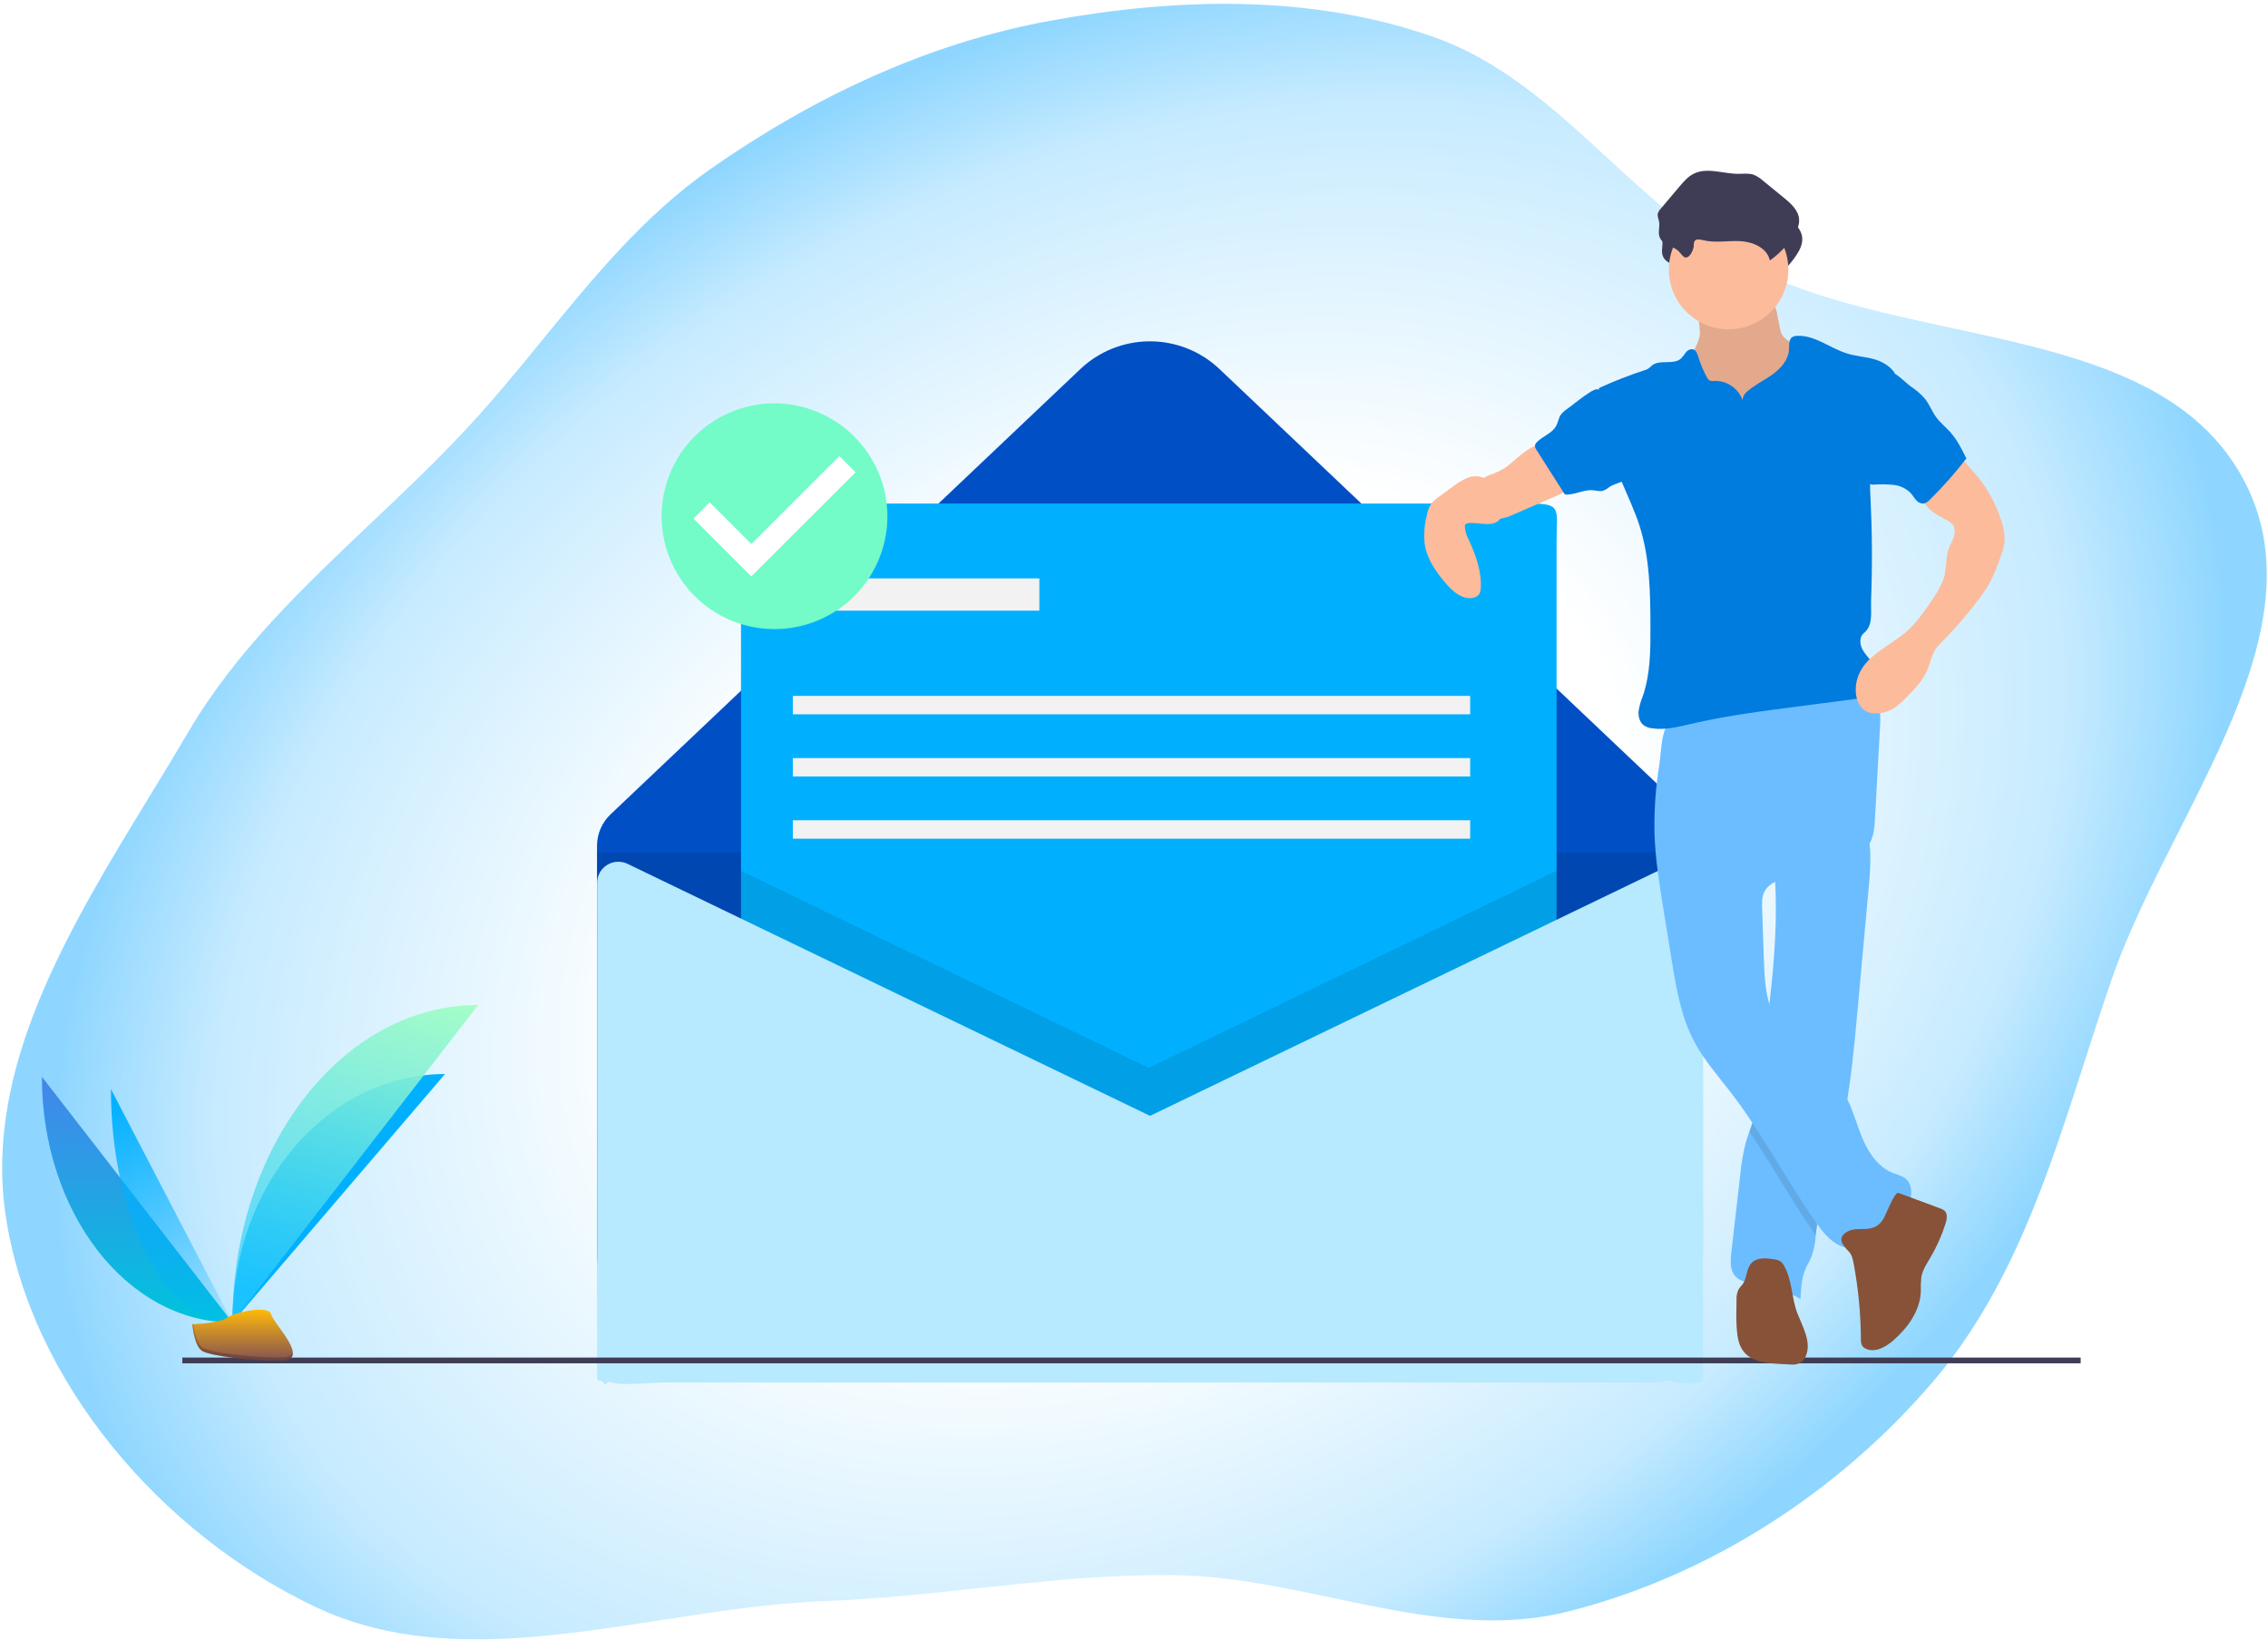 <svg width="394" height="285" viewBox="0 0 394 285" fill="none" xmlns="http://www.w3.org/2000/svg">
<g id="Group 28">
<path id="Subtract" fill-rule="evenodd" clip-rule="evenodd" d="M231.583 277.645C245.343 280.543 258.966 283.413 272.584 279.948C296.932 273.755 319.306 259.285 335.655 240.224C349.319 224.293 355.732 204.349 362.146 184.405C363.698 179.577 365.251 174.749 366.906 169.977C369.776 161.706 374.077 153.204 378.402 144.656C388.987 123.733 399.716 102.527 389.959 83.712C380.786 66.024 360.089 61.544 338.954 56.969C326.081 54.182 313.045 51.36 302.353 45.497C293.771 40.791 286.536 34.142 279.34 27.528C270.069 19.007 260.863 10.545 248.923 6.376C227.824 -0.993 204.592 -0.443 182.412 3.611C161.121 7.502 141.305 16.873 123.521 29.295C111.96 37.371 103.19 48.101 94.344 58.923C90.104 64.111 85.847 69.32 81.256 74.268C75.889 80.053 70.168 85.471 64.472 90.866C52.678 102.035 40.985 113.108 32.734 127.154C30.579 130.825 28.317 134.531 26.035 138.272C12.041 161.206 -2.759 185.461 0.956 210.982C5.194 240.105 28.168 266.634 54.868 279.229C73.268 287.909 94.043 284.701 114.925 281.476C124.466 280.003 134.029 278.526 143.399 278.177C152.278 277.847 160.997 276.909 169.694 275.973C181.107 274.745 192.481 273.521 204.129 273.681C213.365 273.807 222.504 275.732 231.583 277.645Z" fill="url(#paint0_radial)"/>
<g id="Group 29">
<path id="Vector" d="M276.777 236.569H122.758C117.707 236.569 112.863 234.562 109.292 230.991C105.721 227.42 103.714 222.576 103.714 217.525V146.961C103.714 145.936 103.923 144.923 104.328 143.981C104.732 143.04 105.325 142.191 106.068 141.486L187.683 64.122C190.946 61.029 195.271 59.304 199.768 59.304C204.264 59.304 208.589 61.029 211.852 64.122L289.667 137.884C291.611 139.727 293.159 141.946 294.217 144.407C295.275 146.867 295.821 149.518 295.821 152.196V217.525C295.821 220.026 295.328 222.502 294.371 224.813C293.414 227.123 292.011 229.223 290.243 230.991C288.475 232.759 286.375 234.162 284.065 235.119C281.754 236.076 279.278 236.569 276.777 236.569Z" fill="#004FC5"/>
<path id="Vector_2" opacity="0.1" d="M103.714 148.12H294.22V225.07C294.22 228.119 293.008 231.044 290.852 233.201C288.695 235.357 285.77 236.569 282.721 236.569H115.214C112.164 236.569 109.239 235.357 107.082 233.201C104.926 231.044 103.714 228.119 103.714 225.07V148.12V148.12Z" fill="black"/>
<path id="Vector_3" d="M265.622 87.486H139.206C127.746 87.089 128.728 92.177 128.728 97.964V218.686C128.728 224.473 133.419 229.165 139.206 229.165H259.928C265.715 229.165 270.407 224.473 270.407 218.686V94.093C270.407 88.306 271.409 87.486 265.622 87.486Z" fill="#00B0FF"/>
<path id="Vector_4" opacity="0.1" d="M270.407 151.302V229.165H128.728V151.302L199.567 185.541L270.407 151.302Z" fill="black"/>
<g id="Vector_5" filter="url(#filter0_d)">
<path d="M199.786 189.871L109.018 146.088C108.457 145.817 107.835 145.693 107.213 145.727C106.59 145.762 105.986 145.953 105.458 146.284C104.93 146.615 104.495 147.074 104.193 147.618C103.891 148.163 103.733 148.775 103.733 149.397V224.727C103.733 226.235 103.733 233.811 103.733 235.408C104.31 236.801 103.684 235.138 104.751 236.204C105.819 237.269 104.957 235.627 106.352 236.204C107.748 236.78 113.722 236.204 115.232 236.204H284.34C285.85 236.204 288.059 236.384 289.454 235.808C290.655 236.204 294.771 236.873 295.839 235.808C295.839 234.934 295.839 234.809 295.839 229.018C295.839 227.22 295.839 226.235 295.839 224.727V150.688C295.839 149.928 295.646 149.181 295.278 148.517C294.909 147.852 294.378 147.292 293.733 146.889C293.089 146.485 292.352 146.251 291.592 146.21C290.833 146.168 290.075 146.319 289.39 146.65L199.786 189.871Z" fill="#B7E9FF"/>
</g>
<path id="Vector_6" d="M180.557 100.493H140.935V106.097H180.557V100.493Z" fill="#F2F2F2"/>
<path id="Vector_7" d="M255.398 120.905H137.733V124.107H255.398V120.905Z" fill="#F2F2F2"/>
<path id="Vector_8" d="M255.398 131.711H137.733V134.912H255.398V131.711Z" fill="#F2F2F2"/>
<path id="Vector_9" d="M255.398 142.517H137.733V145.718H255.398V142.517Z" fill="#F2F2F2"/>
<path id="Vector_10" d="M31.674 236.369H361.457" stroke="#3F3D56" stroke-miterlimit="10"/>
<path id="Vector_11" d="M7.279 187.086C7.279 210.683 22.083 229.778 40.377 229.778Z" fill="url(#paint1_linear)"/>
<path id="Vector_12" d="M40.377 229.778C40.377 205.916 56.897 186.606 77.313 186.606Z" fill="#00B0FF"/>
<path id="Vector_13" d="M19.271 189.225C19.271 211.64 28.711 229.778 40.377 229.778Z" fill="url(#paint2_linear)"/>
<path id="Vector_14" d="M40.377 229.778C40.377 199.287 59.472 174.614 83.069 174.614Z" fill="url(#paint3_linear)"/>
<path id="Vector_15" d="M33.414 230.079C33.414 230.079 38.108 229.934 39.523 228.927C40.937 227.92 46.743 226.717 47.094 228.332C47.445 229.948 54.148 236.367 48.849 236.41C43.549 236.453 36.535 235.585 35.123 234.724C33.712 233.864 33.414 230.079 33.414 230.079Z" fill="url(#paint4_linear)"/>
<path id="Vector_16" opacity="0.2" d="M48.943 235.848C43.644 235.89 36.63 235.022 35.218 234.162C34.143 233.507 33.714 231.157 33.571 230.073C33.472 230.077 33.414 230.079 33.414 230.079C33.414 230.079 33.712 233.864 35.123 234.725C36.535 235.585 43.549 236.453 48.849 236.41C50.378 236.398 50.907 235.853 50.878 235.047C50.665 235.534 50.082 235.838 48.943 235.848Z" fill="black"/>
<path id="Vector_17" d="M295.324 57.981C295.084 60.124 293.449 61.851 292.843 63.92C291.932 67.035 293.508 70.378 295.664 72.804C297.404 74.741 299.511 76.314 301.863 77.43C304.215 78.547 306.765 79.186 309.365 79.31C310.129 79.377 310.899 79.293 311.631 79.063C312.284 78.8 312.872 78.398 313.354 77.885C314.978 76.255 315.85 73.996 316.197 71.721C316.544 69.446 316.409 67.129 316.273 64.831C316.274 64.357 316.188 63.886 316.019 63.442C315.797 63.019 315.493 62.645 315.124 62.342C313.955 61.27 312.668 60.334 311.286 59.554C310.662 59.275 310.111 58.853 309.678 58.324C309.417 57.87 309.248 57.369 309.181 56.85L308.757 54.69C308.681 54.067 308.469 53.469 308.134 52.938C307.385 51.928 305.952 51.79 304.696 51.741L300.091 51.56C298.659 51.504 296.771 51.093 295.373 51.374C294.068 51.637 294.501 52.84 294.738 53.936C295.082 55.259 295.279 56.615 295.324 57.981V57.981Z" fill="#FCBB9B"/>
<path id="Vector_18" opacity="0.1" d="M295.324 57.981C295.084 60.124 293.449 61.851 292.843 63.92C291.932 67.035 293.508 70.378 295.664 72.804C297.404 74.741 299.511 76.314 301.863 77.43C304.215 78.547 306.765 79.186 309.365 79.31C310.129 79.377 310.899 79.293 311.631 79.063C312.284 78.8 312.872 78.398 313.354 77.885C314.978 76.255 315.85 73.996 316.197 71.721C316.544 69.446 316.409 67.129 316.273 64.831C316.274 64.357 316.188 63.886 316.019 63.442C315.797 63.019 315.493 62.645 315.124 62.342C313.955 61.27 312.668 60.334 311.286 59.554C310.662 59.275 310.111 58.853 309.678 58.324C309.417 57.87 309.248 57.369 309.181 56.85L308.757 54.69C308.681 54.067 308.469 53.469 308.134 52.938C307.385 51.928 305.952 51.79 304.696 51.741L300.091 51.56C298.659 51.504 296.771 51.093 295.373 51.374C294.068 51.637 294.501 52.84 294.738 53.936C295.082 55.259 295.279 56.615 295.324 57.981V57.981Z" fill="black"/>
<path id="Vector_19" d="M324.616 154.439C323.963 161.592 323.311 168.744 322.659 175.895C322.148 181.522 321.627 187.172 320.626 192.727C320.28 194.642 319.874 196.546 319.393 198.434C318.056 203.676 316.115 208.799 315.489 214.173C315.469 214.328 315.453 214.486 315.436 214.644C315.366 215.832 315.142 217.006 314.768 218.136C314.455 218.957 313.974 219.705 313.634 220.515C312.959 222.136 312.87 223.928 312.787 225.684C310.412 224.348 307.811 223.459 305.114 223.062C303.813 222.867 302.363 222.729 301.477 221.757C300.495 220.683 300.604 219.039 300.768 217.596C301.286 213.115 301.802 208.636 302.317 204.16C302.485 202.234 302.812 200.325 303.295 198.454C303.473 197.831 303.687 197.218 303.905 196.605C304.205 195.762 304.508 194.918 304.735 194.052C305.063 192.652 305.292 191.23 305.42 189.798C305.951 185.291 306.59 180.794 307.15 176.29L307.18 176.053C308.02 169.226 308.659 162.366 308.475 155.49C308.448 154.472 308.405 153.454 308.34 152.433C308.247 150.954 308.112 150.169 309.338 149.244C310.692 148.222 312.474 147.507 314.023 146.838C314.857 146.476 324.036 143.218 324.25 143.933C324.68 145.458 324.906 147.033 324.922 148.618C324.928 150.562 324.826 152.506 324.616 154.439Z" fill="#6BBDFF"/>
<path id="Vector_20" opacity="0.1" d="M320.626 192.727C320.28 194.642 319.874 196.546 319.393 198.434C318.056 203.676 316.115 208.799 315.489 214.173C315.469 214.328 315.453 214.486 315.436 214.644C311.344 208.799 307.898 202.513 303.905 196.605C304.205 195.762 304.508 194.918 304.735 194.052C305.063 192.652 305.292 191.23 305.421 189.798C305.951 185.291 306.59 180.794 307.15 176.29L307.18 176.053C307.414 177.009 307.749 177.938 308.178 178.824C310.86 184.273 317.232 187.027 320.349 192.243C320.444 192.404 320.537 192.566 320.626 192.727Z" fill="black"/>
<path id="Vector_21" d="M287.421 144.809C287.556 149.18 288.256 153.511 288.954 157.828L290.395 166.734C291.183 171.609 292.004 176.583 294.311 180.948C296.037 184.214 298.523 187.001 300.772 189.931C306.301 197.135 310.455 205.295 315.698 212.709C317.222 214.864 319.4 217.195 322.001 216.745C323.708 216.449 324.948 215.028 326.289 213.933C327.871 212.641 329.778 211.695 331.022 210.076C332.267 208.457 332.511 205.765 330.825 204.613C330.214 204.275 329.567 204.01 328.895 203.823C326.281 202.829 324.589 200.277 323.512 197.695C322.435 195.114 321.783 192.339 320.349 189.938C317.232 184.722 310.859 181.968 308.177 176.517C306.674 173.463 306.531 169.944 306.416 166.543L306.123 157.874C306.091 156.926 306.066 155.94 306.452 155.073C307.478 152.765 310.576 152.55 313.085 152.257C315.932 151.924 318.69 151.054 321.213 149.693C322.658 148.913 324.07 147.918 324.843 146.469C325.548 145.147 325.645 143.597 325.728 142.101L326.596 126.389C326.671 125.038 326.739 123.64 326.263 122.373C325.067 119.191 321.049 118.151 317.653 118.303C311.333 118.585 305.499 121.304 299.541 123.14C298.065 123.605 296.566 123.996 295.051 124.311C293.714 124.579 292.096 124.468 290.82 124.898C288.552 125.662 288.61 130.623 288.288 132.68C287.624 136.687 287.334 140.748 287.421 144.809V144.809Z" fill="#6BBDFF"/>
<path id="Vector_22" d="M321.143 217.404C321.7 217.966 321.882 218.789 322.027 219.567C322.832 223.882 323.251 228.261 323.278 232.651C323.241 233.061 323.323 233.472 323.514 233.837C323.671 234.054 323.883 234.225 324.129 234.331C325.74 235.099 327.609 234.029 328.951 232.853C331.439 230.674 333.544 227.749 333.686 224.444C333.66 223.593 333.69 222.741 333.775 221.894C333.994 220.65 334.72 219.566 335.36 218.477C336.449 216.624 337.328 214.654 337.98 212.605C338.224 211.835 338.387 210.866 337.784 210.329C337.57 210.161 337.327 210.035 337.067 209.956L329.791 207.255C329.161 207.021 327.592 211.051 327.343 211.491C326.734 212.569 326.128 213.181 324.906 213.43C323.659 213.683 322.174 213.319 321.01 213.941C319.042 214.994 320.028 216.279 321.143 217.404Z" fill="#875238"/>
<path id="Vector_23" d="M309.917 219.89C309.781 219.621 309.593 219.383 309.363 219.188C309.026 218.975 308.643 218.845 308.246 218.809C306.861 218.574 305.219 218.419 304.263 219.448C303.367 220.413 303.521 221.986 302.771 223.069C302.534 223.412 302.213 223.695 302.007 224.057C301.752 224.612 301.637 225.221 301.672 225.83C301.633 227.509 301.595 229.191 301.711 230.866C301.808 232.27 302.045 233.741 302.922 234.841C304.332 236.607 306.873 236.861 309.129 236.975L310.956 237.068C311.46 237.129 311.97 237.082 312.454 236.931C312.753 236.792 313.022 236.595 313.244 236.351C313.465 236.107 313.636 235.821 313.745 235.51C314.696 233.146 313.19 230.599 312.262 228.226C311.196 225.498 311.387 222.469 309.917 219.89Z" fill="#875238"/>
<path id="Vector_24" d="M294.795 45.907C294.772 45.667 294.808 45.425 294.897 45.202C295.165 44.729 295.864 44.858 296.391 44.991C298.511 45.525 300.745 45.041 302.927 45.166C305.11 45.291 307.568 46.382 308.007 48.524C309.592 47.401 310.957 45.998 312.037 44.383C312.643 43.477 313.171 42.439 313.088 41.352C312.969 39.783 311.654 38.611 310.435 37.616L306.804 34.652C306.328 34.214 305.777 33.864 305.178 33.618C304.34 33.332 303.425 33.468 302.539 33.469C299.896 33.47 297.077 32.267 294.727 33.476C293.744 33.981 293.005 34.846 292.293 35.689L289.052 39.526C288.808 39.77 288.63 40.072 288.534 40.404C288.441 40.873 288.682 41.335 288.766 41.804C288.919 42.662 288.55 43.576 288.834 44.399C289.305 45.766 290.964 45.959 291.978 46.743C292.356 47.035 292.949 48.024 293.399 48.012C294.212 47.99 294.774 46.538 294.795 45.907Z" fill="#3F3D56"/>
<path id="Vector_25" d="M300.294 57.215C306.026 57.215 310.672 52.569 310.672 46.837C310.672 41.105 306.026 36.459 300.294 36.459C294.562 36.459 289.916 41.105 289.916 46.837C289.916 52.569 294.562 57.215 300.294 57.215Z" fill="#FCBB9B"/>
<path id="Vector_26" d="M302.725 69.55C302.373 68.542 301.708 67.671 300.828 67.066C299.948 66.46 298.898 66.151 297.83 66.182C297.525 66.239 297.209 66.199 296.927 66.068C296.768 65.945 296.641 65.786 296.556 65.604C295.925 64.469 295.418 63.27 295.043 62.027C294.878 61.477 294.651 60.83 294.096 60.687C293.865 60.657 293.632 60.69 293.419 60.782C293.206 60.875 293.022 61.023 292.887 61.212C292.624 61.593 292.335 61.955 292.024 62.297C290.719 63.465 288.405 62.401 287.02 63.472C286.793 63.647 286.607 63.871 286.369 64.03C286.131 64.173 285.875 64.283 285.607 64.356C282.931 65.23 280.309 66.257 277.752 67.433C278.674 72.983 279.618 78.629 281.778 83.824C282.806 86.296 283.971 88.717 284.794 91.264C286.618 96.909 286.699 102.948 286.719 108.88C286.733 112.94 286.713 117.087 285.4 120.928C285.046 121.777 284.797 122.666 284.658 123.575C284.578 124.49 284.845 125.5 285.587 126.042C286.017 126.323 286.508 126.496 287.02 126.545C289.296 126.879 291.59 126.274 293.831 125.755C299.838 124.364 305.964 123.568 312.078 122.774L322.324 121.443C323.058 121.393 323.777 121.208 324.444 120.896C326.319 119.869 326.497 117.049 325.332 115.256C324.774 114.397 323.987 113.692 323.518 112.781C323.049 111.87 323.009 110.596 323.816 109.965C325.458 108.681 324.968 106.299 325.047 104.217C325.266 98.392 325.236 92.566 324.958 86.737C324.876 85.53 324.856 84.32 324.9 83.112C325.082 81.064 325.461 79.038 326.03 77.062L329.143 64.805C328.33 63.519 326.773 62.704 325.298 62.334C323.822 61.964 322.286 61.855 320.833 61.404C317.857 60.482 315.208 58.142 312.099 58.36C311.864 58.364 311.633 58.421 311.423 58.525C310.722 58.922 310.833 59.933 310.788 60.737C310.689 62.517 309.38 64.004 307.934 65.047C306.488 66.09 304.838 66.85 303.51 68.04C303.275 68.217 303.082 68.445 302.946 68.706C302.81 68.967 302.735 69.256 302.725 69.55V69.55Z" fill="#007BDE"/>
<path id="Vector_27" d="M261.602 81.177C260.914 81.624 260.183 82 259.419 82.3C258.672 82.523 257.965 82.866 257.328 83.315C257.034 83.569 256.788 83.874 256.601 84.214C256.249 84.837 256.072 85.543 256.086 86.258C256.101 86.973 256.307 87.671 256.684 88.279C257.06 88.887 257.593 89.383 258.226 89.715C258.86 90.047 259.571 90.203 260.285 90.167C261.234 90.06 262.157 89.785 263.01 89.354L270.33 86.182C271.569 85.645 272.907 85.016 273.492 83.8C273.561 83.686 273.586 83.552 273.564 83.421C273.505 83.283 273.398 83.171 273.263 83.105C271.612 82.033 270.168 80.671 269.001 79.086C268.7 78.678 268.333 77.716 267.908 77.471C266.359 76.579 262.842 80.372 261.602 81.177Z" fill="#FCBB9B"/>
<path id="Vector_28" d="M339.857 78.575L342.555 81.657C343.135 82.319 343.715 82.982 344.243 83.685C345.54 85.472 346.58 87.433 347.334 89.508C347.92 91.047 348.407 92.687 348.202 94.322C348.066 95.16 347.84 95.98 347.527 96.77C347.033 98.288 346.419 99.764 345.693 101.186C345.083 102.267 344.393 103.3 343.63 104.279C341.54 107.048 339.254 109.663 336.789 112.104C335.866 113.017 335.479 114.494 335.077 115.729C334.337 118.006 332.574 119.779 330.869 121.461C330.321 122.04 329.716 122.561 329.062 123.016C328.083 123.647 326.939 123.973 325.774 123.953C325.264 123.956 324.76 123.852 324.293 123.646C323.127 123.092 322.534 121.743 322.412 120.458C322.304 119.291 322.499 118.116 322.98 117.047C324.528 113.617 328.505 112.13 331.316 109.627C332.964 108.16 334.225 106.316 335.468 104.492C336.312 103.354 337.017 102.118 337.568 100.812C338.196 99.136 337.951 97.154 338.5 95.451C338.732 94.731 339.144 94.081 339.393 93.367C339.642 92.653 339.705 91.806 339.269 91.188C338.94 90.796 338.521 90.489 338.047 90.294C336.251 89.382 334.24 88.21 333.897 86.225C333.76 85.125 334.047 84.014 334.701 83.118C335.352 82.234 336.113 81.436 336.965 80.745C337.75 80.05 339.071 79.269 339.857 78.575Z" fill="#FCBB9B"/>
<path id="Vector_29" d="M259.87 85.481C259.393 84.518 258.797 83.536 257.836 83.057C257.37 82.855 256.867 82.749 256.359 82.747C255.851 82.745 255.347 82.847 254.879 83.045C253.947 83.447 253.074 83.975 252.285 84.614L249.959 86.329C249.431 86.674 248.965 87.105 248.578 87.603C248.211 88.208 247.966 88.878 247.858 89.577C247.453 91.17 247.329 92.822 247.493 94.458C247.862 97.081 249.443 99.371 251.184 101.368C252.272 102.616 253.615 103.875 255.269 103.928C255.983 103.951 256.778 103.67 257.075 103.02C257.178 102.762 257.232 102.488 257.236 102.211C257.415 99.285 256.368 96.427 255.147 93.762C254.758 93.064 254.528 92.288 254.474 91.491C254.465 91.357 254.5 91.224 254.574 91.111C254.679 91.001 254.819 90.933 254.971 90.917C256.641 90.587 259.519 91.884 260.691 90.029C261.45 88.827 260.409 86.571 259.87 85.481Z" fill="#FCBB9B"/>
<path id="Vector_30" d="M294.25 42.641C294.228 42.401 294.263 42.16 294.353 41.936C294.621 41.463 295.32 41.592 295.847 41.725C297.967 42.259 300.2 41.776 302.383 41.9C304.566 42.025 307.024 43.116 307.463 45.258C309.047 44.135 310.413 42.732 311.493 41.118C312.098 40.211 312.626 39.173 312.544 38.086C312.425 36.518 311.109 35.345 309.891 34.35L306.26 31.386C305.783 30.948 305.233 30.598 304.634 30.352C303.795 30.066 302.881 30.202 301.995 30.203C299.352 30.204 296.533 29.002 294.182 30.21C293.2 30.715 292.461 31.58 291.749 32.423L288.508 36.26C288.264 36.504 288.085 36.806 287.989 37.138C287.897 37.607 288.138 38.069 288.222 38.539C288.375 39.396 288.006 40.31 288.289 41.133C288.761 42.5 290.42 42.693 291.434 43.477C291.812 43.769 292.404 44.758 292.855 44.746C293.667 44.724 294.229 43.272 294.25 42.641Z" fill="#3F3D56"/>
<path id="Vector_31" d="M272.208 71.082C271.789 71.353 271.421 71.695 271.121 72.094C270.741 72.669 270.663 73.395 270.337 74.003C269.637 75.303 268.001 75.765 266.981 76.831C266.819 76.978 266.706 77.171 266.658 77.385C266.653 77.674 266.75 77.956 266.932 78.181L271.854 85.918C273.492 86.062 275.064 85.035 276.704 85.172C277.316 85.223 277.942 85.434 278.529 85.253C278.949 85.067 279.343 84.826 279.7 84.537C280.678 83.918 281.981 83.846 282.801 83.03C283.589 82.247 283.689 81.022 283.68 79.912C283.693 78.948 283.595 77.985 283.387 77.043C282.663 74.073 280.392 71.794 278.968 69.164C278.274 67.883 277.897 67.133 276.43 68.013C274.955 68.897 273.596 70.067 272.208 71.082Z" fill="#007BDE"/>
<path id="Vector_32" d="M331.977 67.17C332.902 67.77 333.736 68.501 334.453 69.338C335.203 70.305 335.628 71.488 336.348 72.477C337.046 73.436 337.996 74.178 338.788 75.061C339.989 76.399 340.802 78.032 341.601 79.644C339.65 82.188 337.523 84.592 335.235 86.838C334.98 87.139 334.645 87.359 334.268 87.474C334.012 87.501 333.753 87.465 333.515 87.367C333.276 87.27 333.066 87.115 332.902 86.917C332.547 86.545 332.296 86.087 331.957 85.7C331.157 84.875 330.092 84.36 328.948 84.245C327.815 84.136 326.675 84.12 325.539 84.198C325.29 84.226 325.038 84.184 324.811 84.076C324.643 83.96 324.506 83.803 324.414 83.62C323.082 81.353 323.51 78.506 323.98 75.919L325.059 69.981C325.215 68.847 325.517 67.738 325.957 66.681C326.365 65.808 327.279 64.327 328.402 64.589C329.535 64.852 331.025 66.484 331.977 67.17Z" fill="#007BDE"/>
<path id="Vector_33" d="M134.531 106.156C143.594 106.156 150.94 98.796 150.94 89.717C150.94 80.638 143.594 73.278 134.531 73.278C125.469 73.278 118.122 80.638 118.122 89.717C118.122 98.796 125.469 106.156 134.531 106.156Z" fill="white"/>
<path id="Vector_34" d="M134.55 70.08C130.671 70.08 126.879 71.23 123.654 73.385C120.429 75.54 117.916 78.603 116.432 82.186C114.947 85.769 114.559 89.713 115.316 93.517C116.072 97.321 117.94 100.815 120.683 103.558C123.425 106.3 126.92 108.168 130.724 108.925C134.528 109.681 138.471 109.293 142.054 107.809C145.638 106.325 148.701 103.811 150.856 100.586C153.01 97.361 154.161 93.569 154.161 89.691C154.145 84.494 152.074 79.515 148.4 75.841C144.725 72.166 139.746 70.095 134.55 70.08V70.08ZM130.524 100.147L120.473 90.096L123.292 87.277L130.533 94.518L145.817 79.235L148.636 82.054L130.524 100.147L130.524 100.147Z" fill="#73FBC8"/>
</g>
</g>
<defs>
<filter id="filter0_d" x="99.733" y="145.722" width="200.107" height="98.85" filterUnits="userSpaceOnUse" color-interpolation-filters="sRGB">
<feFlood flood-opacity="0" result="BackgroundImageFix"/>
<feColorMatrix in="SourceAlpha" type="matrix" values="0 0 0 0 0 0 0 0 0 0 0 0 0 0 0 0 0 0 127 0"/>
<feOffset dy="4"/>
<feGaussianBlur stdDeviation="2"/>
<feColorMatrix type="matrix" values="0 0 0 0 0 0 0 0 0 0 0 0 0 0 0 0 0 0 0.25 0"/>
<feBlend mode="normal" in2="BackgroundImageFix" result="effect1_dropShadow"/>
<feBlend mode="normal" in="SourceGraphic" in2="effect1_dropShadow" result="shape"/>
</filter>
<radialGradient id="paint0_radial" cx="0" cy="0" r="1" gradientUnits="userSpaceOnUse" gradientTransform="translate(198 157.144) rotate(-120.74) scale(148.453 202.583)">
<stop stop-color="white"/>
<stop offset="0.443" stop-color="white"/>
<stop offset="0.849" stop-color="#C7EBFF"/>
<stop offset="1" stop-color="#8ED6FF"/>
</radialGradient>
<linearGradient id="paint1_linear" x1="23.828" y1="187.086" x2="23.828" y2="229.778" gradientUnits="userSpaceOnUse">
<stop stop-color="#4486E9"/>
<stop offset="1" stop-color="#00C3DE"/>
</linearGradient>
<linearGradient id="paint2_linear" x1="23.288" y1="189.346" x2="40.498" y2="236.572" gradientUnits="userSpaceOnUse">
<stop stop-color="#00B0FF"/>
<stop offset="1" stop-color="#00B0FF" stop-opacity="0"/>
</linearGradient>
<linearGradient id="paint3_linear" x1="77.718" y1="171.736" x2="61.723" y2="229.778" gradientUnits="userSpaceOnUse">
<stop stop-color="#A8FFC5"/>
<stop offset="1" stop-color="#27CBFF" stop-opacity="0.66"/>
</linearGradient>
<linearGradient id="paint4_linear" x1="42.147" y1="227.542" x2="42.147" y2="236.411" gradientUnits="userSpaceOnUse">
<stop stop-color="#FFBA0A"/>
<stop offset="1" stop-color="#845252"/>
</linearGradient>
</defs>
</svg>
